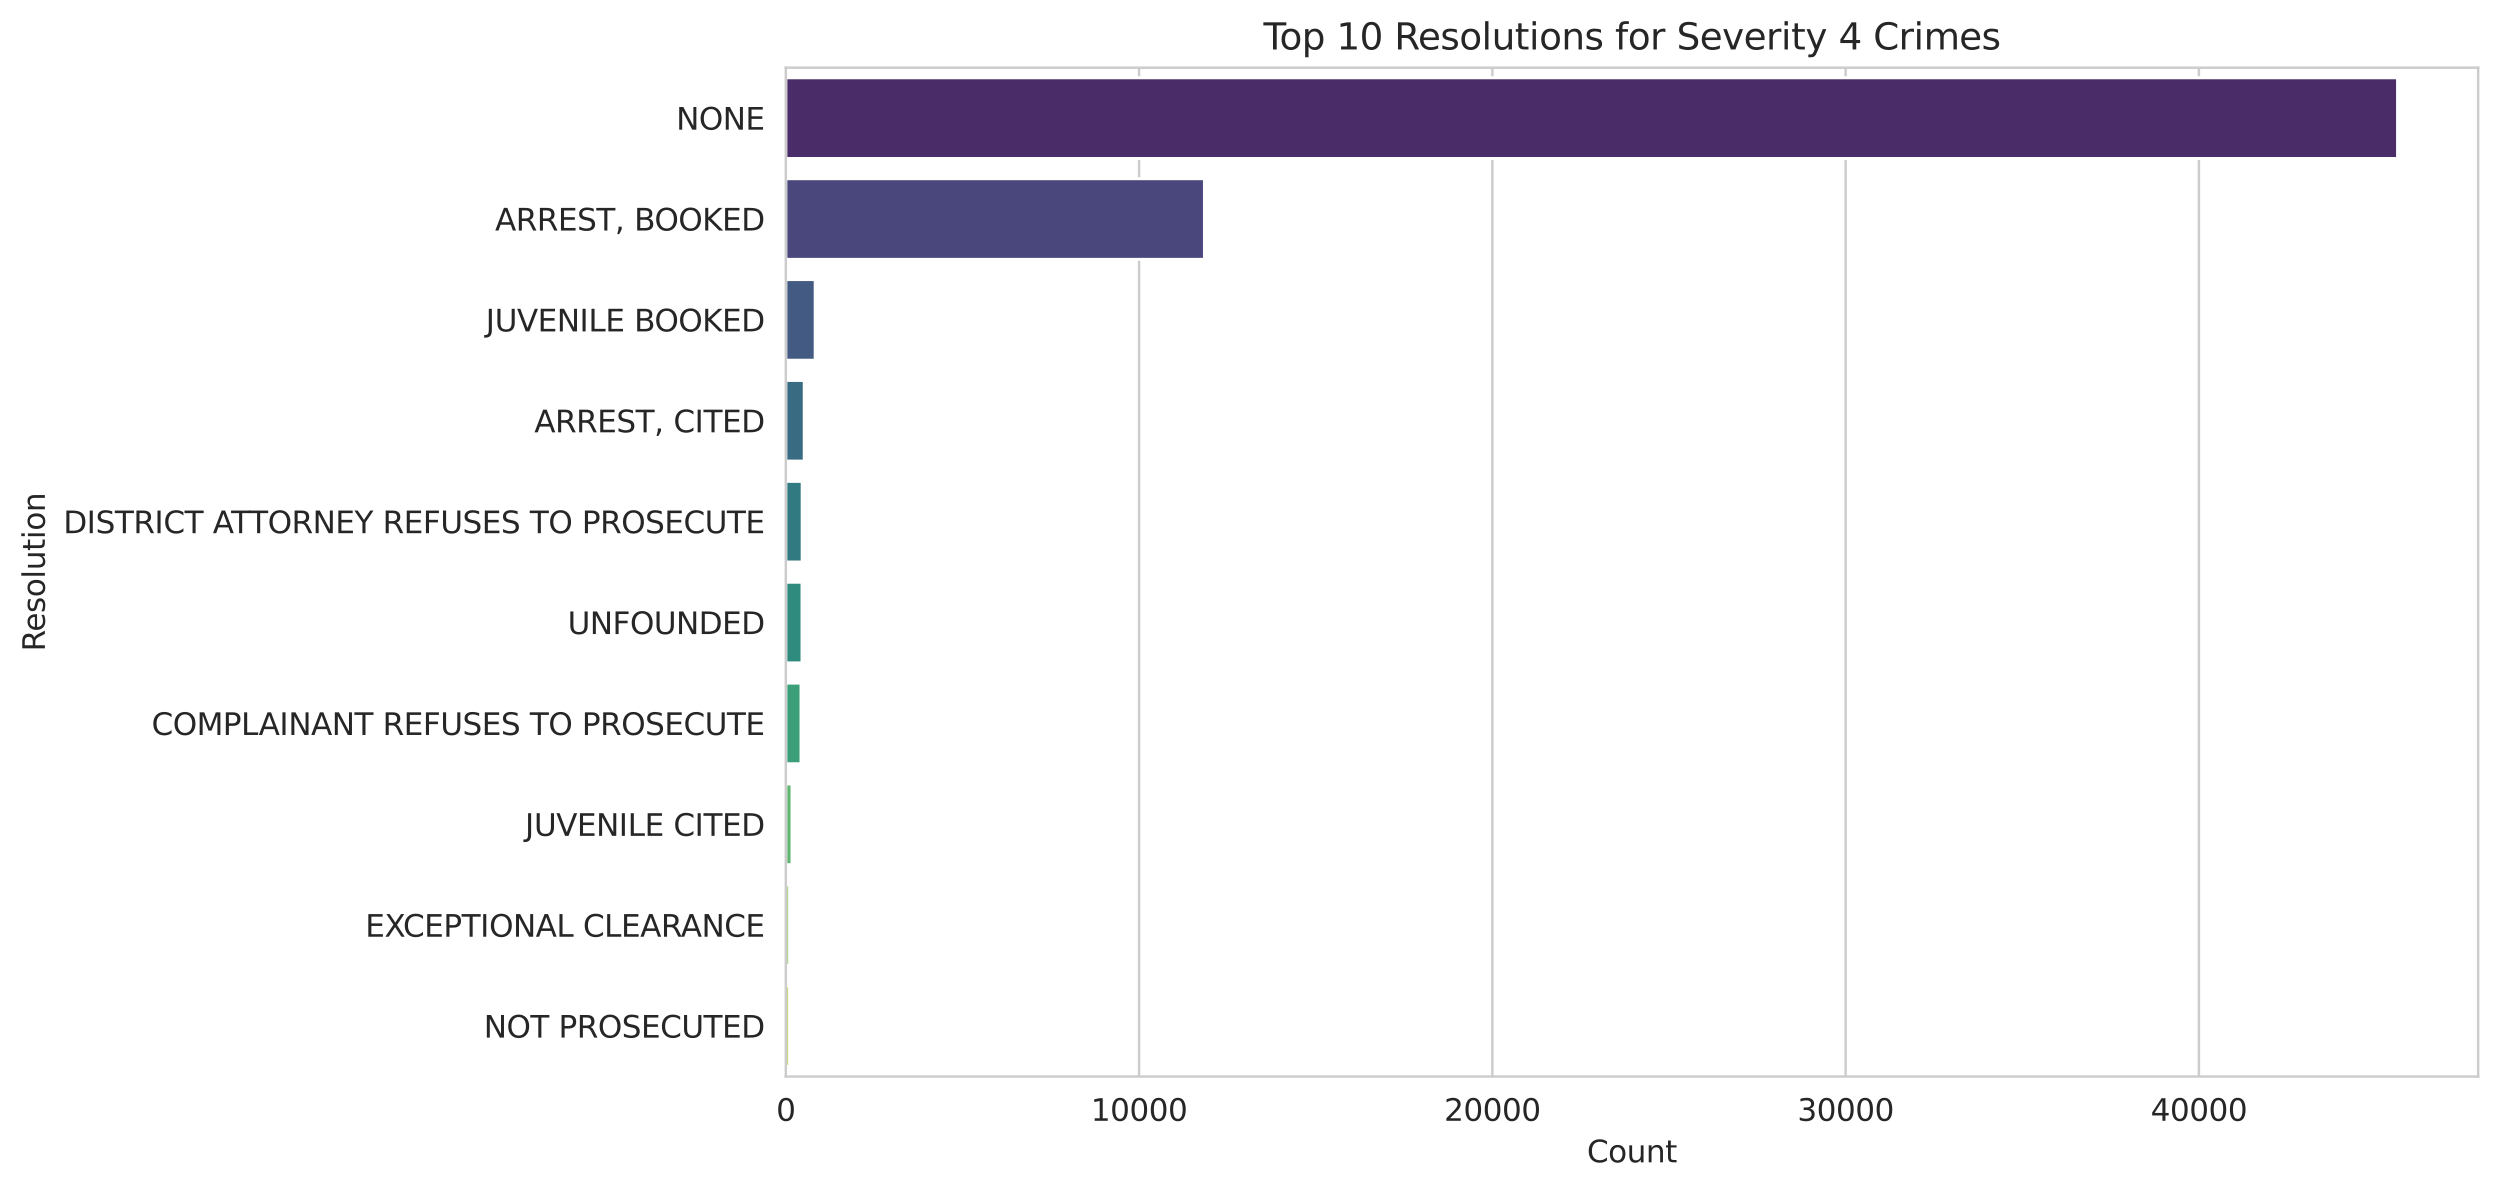 <?xml version="1.0" encoding="utf-8" standalone="no"?>
<!DOCTYPE svg PUBLIC "-//W3C//DTD SVG 1.1//EN"
  "http://www.w3.org/Graphics/SVG/1.1/DTD/svg11.dtd">
<svg xmlns:xlink="http://www.w3.org/1999/xlink" width="824.298pt" height="392.514pt" viewBox="0 0 824.298 392.514" xmlns="http://www.w3.org/2000/svg" version="1.1">
 <defs>
  <style type="text/css">*{stroke-linejoin: round; stroke-linecap: butt}</style>
 </defs>
 <g id="figure_1">
  <g id="patch_1">
   <path d="M 0 392.514 
L 824.298 392.514 
L 824.298 0 
L 0 0 
z
" style="fill: #ffffff"/>
  </g>
  <g id="axes_1">
   <g id="patch_2">
    <path d="M 259.098 354.958 
L 817.098 354.958 
L 817.098 22.318 
L 259.098 22.318 
z
" style="fill: #ffffff"/>
   </g>
   <g id="matplotlib.axis_1">
    <g id="xtick_1">
     <g id="line2d_1">
      <path d="M 259.098 354.958 
L 259.098 22.318 
" clip-path="url(#pcc2aab0ac3)" style="fill: none; stroke: #cccccc; stroke-width: 0.8; stroke-linecap: round"/>
     </g>
     <g id="text_1">
      <!-- 0 -->
      <g style="fill: #262626" transform="translate(255.917 369.557) scale(0.1 -0.1)">
       <defs>
        <path id="DejaVuSans-30" d="M 2034 4250 
Q 1547 4250 1301 3770 
Q 1056 3291 1056 2328 
Q 1056 1369 1301 889 
Q 1547 409 2034 409 
Q 2525 409 2770 889 
Q 3016 1369 3016 2328 
Q 3016 3291 2770 3770 
Q 2525 4250 2034 4250 
z
M 2034 4750 
Q 2819 4750 3233 4129 
Q 3647 3509 3647 2328 
Q 3647 1150 3233 529 
Q 2819 -91 2034 -91 
Q 1250 -91 836 529 
Q 422 1150 422 2328 
Q 422 3509 836 4129 
Q 1250 4750 2034 4750 
z
" transform="scale(0.016)"/>
       </defs>
       <use xlink:href="#DejaVuSans-30"/>
      </g>
     </g>
    </g>
    <g id="xtick_2">
     <g id="line2d_2">
      <path d="M 375.578 354.958 
L 375.578 22.318 
" clip-path="url(#pcc2aab0ac3)" style="fill: none; stroke: #cccccc; stroke-width: 0.8; stroke-linecap: round"/>
     </g>
     <g id="text_2">
      <!-- 10000 -->
      <g style="fill: #262626" transform="translate(359.672 369.557) scale(0.1 -0.1)">
       <defs>
        <path id="DejaVuSans-31" d="M 794 531 
L 1825 531 
L 1825 4091 
L 703 3866 
L 703 4441 
L 1819 4666 
L 2450 4666 
L 2450 531 
L 3481 531 
L 3481 0 
L 794 0 
L 794 531 
z
" transform="scale(0.016)"/>
       </defs>
       <use xlink:href="#DejaVuSans-31"/>
       <use xlink:href="#DejaVuSans-30" transform="translate(63.623 0)"/>
       <use xlink:href="#DejaVuSans-30" transform="translate(127.246 0)"/>
       <use xlink:href="#DejaVuSans-30" transform="translate(190.869 0)"/>
       <use xlink:href="#DejaVuSans-30" transform="translate(254.492 0)"/>
      </g>
     </g>
    </g>
    <g id="xtick_3">
     <g id="line2d_3">
      <path d="M 492.059 354.958 
L 492.059 22.318 
" clip-path="url(#pcc2aab0ac3)" style="fill: none; stroke: #cccccc; stroke-width: 0.8; stroke-linecap: round"/>
     </g>
     <g id="text_3">
      <!-- 20000 -->
      <g style="fill: #262626" transform="translate(476.152 369.557) scale(0.1 -0.1)">
       <defs>
        <path id="DejaVuSans-32" d="M 1228 531 
L 3431 531 
L 3431 0 
L 469 0 
L 469 531 
Q 828 903 1448 1529 
Q 2069 2156 2228 2338 
Q 2531 2678 2651 2914 
Q 2772 3150 2772 3378 
Q 2772 3750 2511 3984 
Q 2250 4219 1831 4219 
Q 1534 4219 1204 4116 
Q 875 4013 500 3803 
L 500 4441 
Q 881 4594 1212 4672 
Q 1544 4750 1819 4750 
Q 2544 4750 2975 4387 
Q 3406 4025 3406 3419 
Q 3406 3131 3298 2873 
Q 3191 2616 2906 2266 
Q 2828 2175 2409 1742 
Q 1991 1309 1228 531 
z
" transform="scale(0.016)"/>
       </defs>
       <use xlink:href="#DejaVuSans-32"/>
       <use xlink:href="#DejaVuSans-30" transform="translate(63.623 0)"/>
       <use xlink:href="#DejaVuSans-30" transform="translate(127.246 0)"/>
       <use xlink:href="#DejaVuSans-30" transform="translate(190.869 0)"/>
       <use xlink:href="#DejaVuSans-30" transform="translate(254.492 0)"/>
      </g>
     </g>
    </g>
    <g id="xtick_4">
     <g id="line2d_4">
      <path d="M 608.539 354.958 
L 608.539 22.318 
" clip-path="url(#pcc2aab0ac3)" style="fill: none; stroke: #cccccc; stroke-width: 0.8; stroke-linecap: round"/>
     </g>
     <g id="text_4">
      <!-- 30000 -->
      <g style="fill: #262626" transform="translate(592.632 369.557) scale(0.1 -0.1)">
       <defs>
        <path id="DejaVuSans-33" d="M 2597 2516 
Q 3050 2419 3304 2112 
Q 3559 1806 3559 1356 
Q 3559 666 3084 287 
Q 2609 -91 1734 -91 
Q 1441 -91 1130 -33 
Q 819 25 488 141 
L 488 750 
Q 750 597 1062 519 
Q 1375 441 1716 441 
Q 2309 441 2620 675 
Q 2931 909 2931 1356 
Q 2931 1769 2642 2001 
Q 2353 2234 1838 2234 
L 1294 2234 
L 1294 2753 
L 1863 2753 
Q 2328 2753 2575 2939 
Q 2822 3125 2822 3475 
Q 2822 3834 2567 4026 
Q 2313 4219 1838 4219 
Q 1578 4219 1281 4162 
Q 984 4106 628 3988 
L 628 4550 
Q 988 4650 1302 4700 
Q 1616 4750 1894 4750 
Q 2613 4750 3031 4423 
Q 3450 4097 3450 3541 
Q 3450 3153 3228 2886 
Q 3006 2619 2597 2516 
z
" transform="scale(0.016)"/>
       </defs>
       <use xlink:href="#DejaVuSans-33"/>
       <use xlink:href="#DejaVuSans-30" transform="translate(63.623 0)"/>
       <use xlink:href="#DejaVuSans-30" transform="translate(127.246 0)"/>
       <use xlink:href="#DejaVuSans-30" transform="translate(190.869 0)"/>
       <use xlink:href="#DejaVuSans-30" transform="translate(254.492 0)"/>
      </g>
     </g>
    </g>
    <g id="xtick_5">
     <g id="line2d_5">
      <path d="M 725.019 354.958 
L 725.019 22.318 
" clip-path="url(#pcc2aab0ac3)" style="fill: none; stroke: #cccccc; stroke-width: 0.8; stroke-linecap: round"/>
     </g>
     <g id="text_5">
      <!-- 40000 -->
      <g style="fill: #262626" transform="translate(709.112 369.557) scale(0.1 -0.1)">
       <defs>
        <path id="DejaVuSans-34" d="M 2419 4116 
L 825 1625 
L 2419 1625 
L 2419 4116 
z
M 2253 4666 
L 3047 4666 
L 3047 1625 
L 3713 1625 
L 3713 1100 
L 3047 1100 
L 3047 0 
L 2419 0 
L 2419 1100 
L 313 1100 
L 313 1709 
L 2253 4666 
z
" transform="scale(0.016)"/>
       </defs>
       <use xlink:href="#DejaVuSans-34"/>
       <use xlink:href="#DejaVuSans-30" transform="translate(63.623 0)"/>
       <use xlink:href="#DejaVuSans-30" transform="translate(127.246 0)"/>
       <use xlink:href="#DejaVuSans-30" transform="translate(190.869 0)"/>
       <use xlink:href="#DejaVuSans-30" transform="translate(254.492 0)"/>
      </g>
     </g>
    </g>
    <g id="text_6">
     <!-- Count -->
     <g style="fill: #262626" transform="translate(523.25 383.235) scale(0.1 -0.1)">
      <defs>
       <path id="DejaVuSans-43" d="M 4122 4306 
L 4122 3641 
Q 3803 3938 3442 4084 
Q 3081 4231 2675 4231 
Q 1875 4231 1450 3742 
Q 1025 3253 1025 2328 
Q 1025 1406 1450 917 
Q 1875 428 2675 428 
Q 3081 428 3442 575 
Q 3803 722 4122 1019 
L 4122 359 
Q 3791 134 3420 21 
Q 3050 -91 2638 -91 
Q 1578 -91 968 557 
Q 359 1206 359 2328 
Q 359 3453 968 4101 
Q 1578 4750 2638 4750 
Q 3056 4750 3426 4639 
Q 3797 4528 4122 4306 
z
" transform="scale(0.016)"/>
       <path id="DejaVuSans-6f" d="M 1959 3097 
Q 1497 3097 1228 2736 
Q 959 2375 959 1747 
Q 959 1119 1226 758 
Q 1494 397 1959 397 
Q 2419 397 2687 759 
Q 2956 1122 2956 1747 
Q 2956 2369 2687 2733 
Q 2419 3097 1959 3097 
z
M 1959 3584 
Q 2709 3584 3137 3096 
Q 3566 2609 3566 1747 
Q 3566 888 3137 398 
Q 2709 -91 1959 -91 
Q 1206 -91 779 398 
Q 353 888 353 1747 
Q 353 2609 779 3096 
Q 1206 3584 1959 3584 
z
" transform="scale(0.016)"/>
       <path id="DejaVuSans-75" d="M 544 1381 
L 544 3500 
L 1119 3500 
L 1119 1403 
Q 1119 906 1312 657 
Q 1506 409 1894 409 
Q 2359 409 2629 706 
Q 2900 1003 2900 1516 
L 2900 3500 
L 3475 3500 
L 3475 0 
L 2900 0 
L 2900 538 
Q 2691 219 2414 64 
Q 2138 -91 1772 -91 
Q 1169 -91 856 284 
Q 544 659 544 1381 
z
M 1991 3584 
L 1991 3584 
z
" transform="scale(0.016)"/>
       <path id="DejaVuSans-6e" d="M 3513 2113 
L 3513 0 
L 2938 0 
L 2938 2094 
Q 2938 2591 2744 2837 
Q 2550 3084 2163 3084 
Q 1697 3084 1428 2787 
Q 1159 2491 1159 1978 
L 1159 0 
L 581 0 
L 581 3500 
L 1159 3500 
L 1159 2956 
Q 1366 3272 1645 3428 
Q 1925 3584 2291 3584 
Q 2894 3584 3203 3211 
Q 3513 2838 3513 2113 
z
" transform="scale(0.016)"/>
       <path id="DejaVuSans-74" d="M 1172 4494 
L 1172 3500 
L 2356 3500 
L 2356 3053 
L 1172 3053 
L 1172 1153 
Q 1172 725 1289 603 
Q 1406 481 1766 481 
L 2356 481 
L 2356 0 
L 1766 0 
Q 1100 0 847 248 
Q 594 497 594 1153 
L 594 3053 
L 172 3053 
L 172 3500 
L 594 3500 
L 594 4494 
L 1172 4494 
z
" transform="scale(0.016)"/>
      </defs>
      <use xlink:href="#DejaVuSans-43"/>
      <use xlink:href="#DejaVuSans-6f" transform="translate(69.824 0)"/>
      <use xlink:href="#DejaVuSans-75" transform="translate(131.006 0)"/>
      <use xlink:href="#DejaVuSans-6e" transform="translate(194.385 0)"/>
      <use xlink:href="#DejaVuSans-74" transform="translate(257.764 0)"/>
     </g>
    </g>
   </g>
   <g id="matplotlib.axis_2">
    <g id="ytick_1">
     <g id="text_7">
      <!-- NONE -->
      <g style="fill: #262626" transform="translate(222.945 42.749) scale(0.1 -0.1)">
       <defs>
        <path id="DejaVuSans-4e" d="M 628 4666 
L 1478 4666 
L 3547 763 
L 3547 4666 
L 4159 4666 
L 4159 0 
L 3309 0 
L 1241 3903 
L 1241 0 
L 628 0 
L 628 4666 
z
" transform="scale(0.016)"/>
        <path id="DejaVuSans-4f" d="M 2522 4238 
Q 1834 4238 1429 3725 
Q 1025 3213 1025 2328 
Q 1025 1447 1429 934 
Q 1834 422 2522 422 
Q 3209 422 3611 934 
Q 4013 1447 4013 2328 
Q 4013 3213 3611 3725 
Q 3209 4238 2522 4238 
z
M 2522 4750 
Q 3503 4750 4090 4092 
Q 4678 3434 4678 2328 
Q 4678 1225 4090 567 
Q 3503 -91 2522 -91 
Q 1538 -91 948 565 
Q 359 1222 359 2328 
Q 359 3434 948 4092 
Q 1538 4750 2522 4750 
z
" transform="scale(0.016)"/>
        <path id="DejaVuSans-45" d="M 628 4666 
L 3578 4666 
L 3578 4134 
L 1259 4134 
L 1259 2753 
L 3481 2753 
L 3481 2222 
L 1259 2222 
L 1259 531 
L 3634 531 
L 3634 0 
L 628 0 
L 628 4666 
z
" transform="scale(0.016)"/>
       </defs>
       <use xlink:href="#DejaVuSans-4e"/>
       <use xlink:href="#DejaVuSans-4f" transform="translate(74.805 0)"/>
       <use xlink:href="#DejaVuSans-4e" transform="translate(153.516 0)"/>
       <use xlink:href="#DejaVuSans-45" transform="translate(228.32 0)"/>
      </g>
     </g>
    </g>
    <g id="ytick_2">
     <g id="text_8">
      <!-- ARREST, BOOKED -->
      <g style="fill: #262626" transform="translate(163.223 76.013) scale(0.1 -0.1)">
       <defs>
        <path id="DejaVuSans-41" d="M 2188 4044 
L 1331 1722 
L 3047 1722 
L 2188 4044 
z
M 1831 4666 
L 2547 4666 
L 4325 0 
L 3669 0 
L 3244 1197 
L 1141 1197 
L 716 0 
L 50 0 
L 1831 4666 
z
" transform="scale(0.016)"/>
        <path id="DejaVuSans-52" d="M 2841 2188 
Q 3044 2119 3236 1894 
Q 3428 1669 3622 1275 
L 4263 0 
L 3584 0 
L 2988 1197 
Q 2756 1666 2539 1819 
Q 2322 1972 1947 1972 
L 1259 1972 
L 1259 0 
L 628 0 
L 628 4666 
L 2053 4666 
Q 2853 4666 3247 4331 
Q 3641 3997 3641 3322 
Q 3641 2881 3436 2590 
Q 3231 2300 2841 2188 
z
M 1259 4147 
L 1259 2491 
L 2053 2491 
Q 2509 2491 2742 2702 
Q 2975 2913 2975 3322 
Q 2975 3731 2742 3939 
Q 2509 4147 2053 4147 
L 1259 4147 
z
" transform="scale(0.016)"/>
        <path id="DejaVuSans-53" d="M 3425 4513 
L 3425 3897 
Q 3066 4069 2747 4153 
Q 2428 4238 2131 4238 
Q 1616 4238 1336 4038 
Q 1056 3838 1056 3469 
Q 1056 3159 1242 3001 
Q 1428 2844 1947 2747 
L 2328 2669 
Q 3034 2534 3370 2195 
Q 3706 1856 3706 1288 
Q 3706 609 3251 259 
Q 2797 -91 1919 -91 
Q 1588 -91 1214 -16 
Q 841 59 441 206 
L 441 856 
Q 825 641 1194 531 
Q 1563 422 1919 422 
Q 2459 422 2753 634 
Q 3047 847 3047 1241 
Q 3047 1584 2836 1778 
Q 2625 1972 2144 2069 
L 1759 2144 
Q 1053 2284 737 2584 
Q 422 2884 422 3419 
Q 422 4038 858 4394 
Q 1294 4750 2059 4750 
Q 2388 4750 2728 4690 
Q 3069 4631 3425 4513 
z
" transform="scale(0.016)"/>
        <path id="DejaVuSans-54" d="M -19 4666 
L 3928 4666 
L 3928 4134 
L 2272 4134 
L 2272 0 
L 1638 0 
L 1638 4134 
L -19 4134 
L -19 4666 
z
" transform="scale(0.016)"/>
        <path id="DejaVuSans-2c" d="M 750 794 
L 1409 794 
L 1409 256 
L 897 -744 
L 494 -744 
L 750 256 
L 750 794 
z
" transform="scale(0.016)"/>
        <path id="DejaVuSans-20" transform="scale(0.016)"/>
        <path id="DejaVuSans-42" d="M 1259 2228 
L 1259 519 
L 2272 519 
Q 2781 519 3026 730 
Q 3272 941 3272 1375 
Q 3272 1813 3026 2020 
Q 2781 2228 2272 2228 
L 1259 2228 
z
M 1259 4147 
L 1259 2741 
L 2194 2741 
Q 2656 2741 2882 2914 
Q 3109 3088 3109 3444 
Q 3109 3797 2882 3972 
Q 2656 4147 2194 4147 
L 1259 4147 
z
M 628 4666 
L 2241 4666 
Q 2963 4666 3353 4366 
Q 3744 4066 3744 3513 
Q 3744 3084 3544 2831 
Q 3344 2578 2956 2516 
Q 3422 2416 3680 2098 
Q 3938 1781 3938 1306 
Q 3938 681 3513 340 
Q 3088 0 2303 0 
L 628 0 
L 628 4666 
z
" transform="scale(0.016)"/>
        <path id="DejaVuSans-4b" d="M 628 4666 
L 1259 4666 
L 1259 2694 
L 3353 4666 
L 4166 4666 
L 1850 2491 
L 4331 0 
L 3500 0 
L 1259 2247 
L 1259 0 
L 628 0 
L 628 4666 
z
" transform="scale(0.016)"/>
        <path id="DejaVuSans-44" d="M 1259 4147 
L 1259 519 
L 2022 519 
Q 2988 519 3436 956 
Q 3884 1394 3884 2338 
Q 3884 3275 3436 3711 
Q 2988 4147 2022 4147 
L 1259 4147 
z
M 628 4666 
L 1925 4666 
Q 3281 4666 3915 4102 
Q 4550 3538 4550 2338 
Q 4550 1131 3912 565 
Q 3275 0 1925 0 
L 628 0 
L 628 4666 
z
" transform="scale(0.016)"/>
       </defs>
       <use xlink:href="#DejaVuSans-41"/>
       <use xlink:href="#DejaVuSans-52" transform="translate(68.408 0)"/>
       <use xlink:href="#DejaVuSans-52" transform="translate(137.891 0)"/>
       <use xlink:href="#DejaVuSans-45" transform="translate(207.373 0)"/>
       <use xlink:href="#DejaVuSans-53" transform="translate(270.557 0)"/>
       <use xlink:href="#DejaVuSans-54" transform="translate(334.033 0)"/>
       <use xlink:href="#DejaVuSans-2c" transform="translate(395.117 0)"/>
       <use xlink:href="#DejaVuSans-20" transform="translate(426.904 0)"/>
       <use xlink:href="#DejaVuSans-42" transform="translate(458.691 0)"/>
       <use xlink:href="#DejaVuSans-4f" transform="translate(525.545 0)"/>
       <use xlink:href="#DejaVuSans-4f" transform="translate(604.256 0)"/>
       <use xlink:href="#DejaVuSans-4b" transform="translate(682.967 0)"/>
       <use xlink:href="#DejaVuSans-45" transform="translate(748.543 0)"/>
       <use xlink:href="#DejaVuSans-44" transform="translate(811.727 0)"/>
      </g>
     </g>
    </g>
    <g id="ytick_3">
     <g id="text_9">
      <!-- JUVENILE BOOKED -->
      <g style="fill: #262626" transform="translate(160.164 109.277) scale(0.1 -0.1)">
       <defs>
        <path id="DejaVuSans-4a" d="M 628 4666 
L 1259 4666 
L 1259 325 
Q 1259 -519 939 -900 
Q 619 -1281 -91 -1281 
L -331 -1281 
L -331 -750 
L -134 -750 
Q 284 -750 456 -515 
Q 628 -281 628 325 
L 628 4666 
z
" transform="scale(0.016)"/>
        <path id="DejaVuSans-55" d="M 556 4666 
L 1191 4666 
L 1191 1831 
Q 1191 1081 1462 751 
Q 1734 422 2344 422 
Q 2950 422 3222 751 
Q 3494 1081 3494 1831 
L 3494 4666 
L 4128 4666 
L 4128 1753 
Q 4128 841 3676 375 
Q 3225 -91 2344 -91 
Q 1459 -91 1007 375 
Q 556 841 556 1753 
L 556 4666 
z
" transform="scale(0.016)"/>
        <path id="DejaVuSans-56" d="M 1831 0 
L 50 4666 
L 709 4666 
L 2188 738 
L 3669 4666 
L 4325 4666 
L 2547 0 
L 1831 0 
z
" transform="scale(0.016)"/>
        <path id="DejaVuSans-49" d="M 628 4666 
L 1259 4666 
L 1259 0 
L 628 0 
L 628 4666 
z
" transform="scale(0.016)"/>
        <path id="DejaVuSans-4c" d="M 628 4666 
L 1259 4666 
L 1259 531 
L 3531 531 
L 3531 0 
L 628 0 
L 628 4666 
z
" transform="scale(0.016)"/>
       </defs>
       <use xlink:href="#DejaVuSans-4a"/>
       <use xlink:href="#DejaVuSans-55" transform="translate(29.492 0)"/>
       <use xlink:href="#DejaVuSans-56" transform="translate(102.686 0)"/>
       <use xlink:href="#DejaVuSans-45" transform="translate(171.094 0)"/>
       <use xlink:href="#DejaVuSans-4e" transform="translate(234.277 0)"/>
       <use xlink:href="#DejaVuSans-49" transform="translate(309.082 0)"/>
       <use xlink:href="#DejaVuSans-4c" transform="translate(338.574 0)"/>
       <use xlink:href="#DejaVuSans-45" transform="translate(394.287 0)"/>
       <use xlink:href="#DejaVuSans-20" transform="translate(457.471 0)"/>
       <use xlink:href="#DejaVuSans-42" transform="translate(489.258 0)"/>
       <use xlink:href="#DejaVuSans-4f" transform="translate(556.111 0)"/>
       <use xlink:href="#DejaVuSans-4f" transform="translate(634.822 0)"/>
       <use xlink:href="#DejaVuSans-4b" transform="translate(713.533 0)"/>
       <use xlink:href="#DejaVuSans-45" transform="translate(779.109 0)"/>
       <use xlink:href="#DejaVuSans-44" transform="translate(842.293 0)"/>
      </g>
     </g>
    </g>
    <g id="ytick_4">
     <g id="text_10">
      <!-- ARREST, CITED -->
      <g style="fill: #262626" transform="translate(176.17 142.541) scale(0.1 -0.1)">
       <use xlink:href="#DejaVuSans-41"/>
       <use xlink:href="#DejaVuSans-52" transform="translate(68.408 0)"/>
       <use xlink:href="#DejaVuSans-52" transform="translate(137.891 0)"/>
       <use xlink:href="#DejaVuSans-45" transform="translate(207.373 0)"/>
       <use xlink:href="#DejaVuSans-53" transform="translate(270.557 0)"/>
       <use xlink:href="#DejaVuSans-54" transform="translate(334.033 0)"/>
       <use xlink:href="#DejaVuSans-2c" transform="translate(395.117 0)"/>
       <use xlink:href="#DejaVuSans-20" transform="translate(426.904 0)"/>
       <use xlink:href="#DejaVuSans-43" transform="translate(458.691 0)"/>
       <use xlink:href="#DejaVuSans-49" transform="translate(528.516 0)"/>
       <use xlink:href="#DejaVuSans-54" transform="translate(558.008 0)"/>
       <use xlink:href="#DejaVuSans-45" transform="translate(619.092 0)"/>
       <use xlink:href="#DejaVuSans-44" transform="translate(682.275 0)"/>
      </g>
     </g>
    </g>
    <g id="ytick_5">
     <g id="text_11">
      <!-- DISTRICT ATTORNEY REFUSES TO PROSECUTE -->
      <g style="fill: #262626" transform="translate(20.878 175.805) scale(0.1 -0.1)">
       <defs>
        <path id="DejaVuSans-59" d="M -13 4666 
L 666 4666 
L 1959 2747 
L 3244 4666 
L 3922 4666 
L 2272 2222 
L 2272 0 
L 1638 0 
L 1638 2222 
L -13 4666 
z
" transform="scale(0.016)"/>
        <path id="DejaVuSans-46" d="M 628 4666 
L 3309 4666 
L 3309 4134 
L 1259 4134 
L 1259 2759 
L 3109 2759 
L 3109 2228 
L 1259 2228 
L 1259 0 
L 628 0 
L 628 4666 
z
" transform="scale(0.016)"/>
        <path id="DejaVuSans-50" d="M 1259 4147 
L 1259 2394 
L 2053 2394 
Q 2494 2394 2734 2622 
Q 2975 2850 2975 3272 
Q 2975 3691 2734 3919 
Q 2494 4147 2053 4147 
L 1259 4147 
z
M 628 4666 
L 2053 4666 
Q 2838 4666 3239 4311 
Q 3641 3956 3641 3272 
Q 3641 2581 3239 2228 
Q 2838 1875 2053 1875 
L 1259 1875 
L 1259 0 
L 628 0 
L 628 4666 
z
" transform="scale(0.016)"/>
       </defs>
       <use xlink:href="#DejaVuSans-44"/>
       <use xlink:href="#DejaVuSans-49" transform="translate(77.002 0)"/>
       <use xlink:href="#DejaVuSans-53" transform="translate(106.494 0)"/>
       <use xlink:href="#DejaVuSans-54" transform="translate(169.971 0)"/>
       <use xlink:href="#DejaVuSans-52" transform="translate(231.055 0)"/>
       <use xlink:href="#DejaVuSans-49" transform="translate(300.537 0)"/>
       <use xlink:href="#DejaVuSans-43" transform="translate(330.029 0)"/>
       <use xlink:href="#DejaVuSans-54" transform="translate(399.854 0)"/>
       <use xlink:href="#DejaVuSans-20" transform="translate(460.938 0)"/>
       <use xlink:href="#DejaVuSans-41" transform="translate(492.725 0)"/>
       <use xlink:href="#DejaVuSans-54" transform="translate(553.383 0)"/>
       <use xlink:href="#DejaVuSans-54" transform="translate(612.717 0)"/>
       <use xlink:href="#DejaVuSans-4f" transform="translate(673.801 0)"/>
       <use xlink:href="#DejaVuSans-52" transform="translate(752.512 0)"/>
       <use xlink:href="#DejaVuSans-4e" transform="translate(821.994 0)"/>
       <use xlink:href="#DejaVuSans-45" transform="translate(896.799 0)"/>
       <use xlink:href="#DejaVuSans-59" transform="translate(959.982 0)"/>
       <use xlink:href="#DejaVuSans-20" transform="translate(1021.066 0)"/>
       <use xlink:href="#DejaVuSans-52" transform="translate(1052.854 0)"/>
       <use xlink:href="#DejaVuSans-45" transform="translate(1122.336 0)"/>
       <use xlink:href="#DejaVuSans-46" transform="translate(1185.52 0)"/>
       <use xlink:href="#DejaVuSans-55" transform="translate(1243.039 0)"/>
       <use xlink:href="#DejaVuSans-53" transform="translate(1316.232 0)"/>
       <use xlink:href="#DejaVuSans-45" transform="translate(1379.709 0)"/>
       <use xlink:href="#DejaVuSans-53" transform="translate(1442.893 0)"/>
       <use xlink:href="#DejaVuSans-20" transform="translate(1506.369 0)"/>
       <use xlink:href="#DejaVuSans-54" transform="translate(1538.156 0)"/>
       <use xlink:href="#DejaVuSans-4f" transform="translate(1599.24 0)"/>
       <use xlink:href="#DejaVuSans-20" transform="translate(1677.951 0)"/>
       <use xlink:href="#DejaVuSans-50" transform="translate(1709.738 0)"/>
       <use xlink:href="#DejaVuSans-52" transform="translate(1770.041 0)"/>
       <use xlink:href="#DejaVuSans-4f" transform="translate(1839.523 0)"/>
       <use xlink:href="#DejaVuSans-53" transform="translate(1918.234 0)"/>
       <use xlink:href="#DejaVuSans-45" transform="translate(1981.711 0)"/>
       <use xlink:href="#DejaVuSans-43" transform="translate(2044.895 0)"/>
       <use xlink:href="#DejaVuSans-55" transform="translate(2114.719 0)"/>
       <use xlink:href="#DejaVuSans-54" transform="translate(2187.912 0)"/>
       <use xlink:href="#DejaVuSans-45" transform="translate(2248.996 0)"/>
      </g>
     </g>
    </g>
    <g id="ytick_6">
     <g id="text_12">
      <!-- UNFOUNDED -->
      <g style="fill: #262626" transform="translate(187.156 209.069) scale(0.1 -0.1)">
       <use xlink:href="#DejaVuSans-55"/>
       <use xlink:href="#DejaVuSans-4e" transform="translate(73.193 0)"/>
       <use xlink:href="#DejaVuSans-46" transform="translate(147.998 0)"/>
       <use xlink:href="#DejaVuSans-4f" transform="translate(205.518 0)"/>
       <use xlink:href="#DejaVuSans-55" transform="translate(284.229 0)"/>
       <use xlink:href="#DejaVuSans-4e" transform="translate(357.422 0)"/>
       <use xlink:href="#DejaVuSans-44" transform="translate(432.227 0)"/>
       <use xlink:href="#DejaVuSans-45" transform="translate(509.229 0)"/>
       <use xlink:href="#DejaVuSans-44" transform="translate(572.412 0)"/>
      </g>
     </g>
    </g>
    <g id="ytick_7">
     <g id="text_13">
      <!-- COMPLAINANT REFUSES TO PROSECUTE -->
      <g style="fill: #262626" transform="translate(49.975 242.333) scale(0.1 -0.1)">
       <defs>
        <path id="DejaVuSans-4d" d="M 628 4666 
L 1569 4666 
L 2759 1491 
L 3956 4666 
L 4897 4666 
L 4897 0 
L 4281 0 
L 4281 4097 
L 3078 897 
L 2444 897 
L 1241 4097 
L 1241 0 
L 628 0 
L 628 4666 
z
" transform="scale(0.016)"/>
       </defs>
       <use xlink:href="#DejaVuSans-43"/>
       <use xlink:href="#DejaVuSans-4f" transform="translate(69.824 0)"/>
       <use xlink:href="#DejaVuSans-4d" transform="translate(148.535 0)"/>
       <use xlink:href="#DejaVuSans-50" transform="translate(234.814 0)"/>
       <use xlink:href="#DejaVuSans-4c" transform="translate(295.117 0)"/>
       <use xlink:href="#DejaVuSans-41" transform="translate(353.08 0)"/>
       <use xlink:href="#DejaVuSans-49" transform="translate(421.488 0)"/>
       <use xlink:href="#DejaVuSans-4e" transform="translate(450.98 0)"/>
       <use xlink:href="#DejaVuSans-41" transform="translate(525.785 0)"/>
       <use xlink:href="#DejaVuSans-4e" transform="translate(594.193 0)"/>
       <use xlink:href="#DejaVuSans-54" transform="translate(668.998 0)"/>
       <use xlink:href="#DejaVuSans-20" transform="translate(730.082 0)"/>
       <use xlink:href="#DejaVuSans-52" transform="translate(761.869 0)"/>
       <use xlink:href="#DejaVuSans-45" transform="translate(831.352 0)"/>
       <use xlink:href="#DejaVuSans-46" transform="translate(894.535 0)"/>
       <use xlink:href="#DejaVuSans-55" transform="translate(952.055 0)"/>
       <use xlink:href="#DejaVuSans-53" transform="translate(1025.248 0)"/>
       <use xlink:href="#DejaVuSans-45" transform="translate(1088.725 0)"/>
       <use xlink:href="#DejaVuSans-53" transform="translate(1151.908 0)"/>
       <use xlink:href="#DejaVuSans-20" transform="translate(1215.385 0)"/>
       <use xlink:href="#DejaVuSans-54" transform="translate(1247.172 0)"/>
       <use xlink:href="#DejaVuSans-4f" transform="translate(1308.256 0)"/>
       <use xlink:href="#DejaVuSans-20" transform="translate(1386.967 0)"/>
       <use xlink:href="#DejaVuSans-50" transform="translate(1418.754 0)"/>
       <use xlink:href="#DejaVuSans-52" transform="translate(1479.057 0)"/>
       <use xlink:href="#DejaVuSans-4f" transform="translate(1548.539 0)"/>
       <use xlink:href="#DejaVuSans-53" transform="translate(1627.25 0)"/>
       <use xlink:href="#DejaVuSans-45" transform="translate(1690.727 0)"/>
       <use xlink:href="#DejaVuSans-43" transform="translate(1753.91 0)"/>
       <use xlink:href="#DejaVuSans-55" transform="translate(1823.734 0)"/>
       <use xlink:href="#DejaVuSans-54" transform="translate(1896.928 0)"/>
       <use xlink:href="#DejaVuSans-45" transform="translate(1958.012 0)"/>
      </g>
     </g>
    </g>
    <g id="ytick_8">
     <g id="text_14">
      <!-- JUVENILE CITED -->
      <g style="fill: #262626" transform="translate(173.111 275.597) scale(0.1 -0.1)">
       <use xlink:href="#DejaVuSans-4a"/>
       <use xlink:href="#DejaVuSans-55" transform="translate(29.492 0)"/>
       <use xlink:href="#DejaVuSans-56" transform="translate(102.686 0)"/>
       <use xlink:href="#DejaVuSans-45" transform="translate(171.094 0)"/>
       <use xlink:href="#DejaVuSans-4e" transform="translate(234.277 0)"/>
       <use xlink:href="#DejaVuSans-49" transform="translate(309.082 0)"/>
       <use xlink:href="#DejaVuSans-4c" transform="translate(338.574 0)"/>
       <use xlink:href="#DejaVuSans-45" transform="translate(394.287 0)"/>
       <use xlink:href="#DejaVuSans-20" transform="translate(457.471 0)"/>
       <use xlink:href="#DejaVuSans-43" transform="translate(489.258 0)"/>
       <use xlink:href="#DejaVuSans-49" transform="translate(559.082 0)"/>
       <use xlink:href="#DejaVuSans-54" transform="translate(588.574 0)"/>
       <use xlink:href="#DejaVuSans-45" transform="translate(649.658 0)"/>
       <use xlink:href="#DejaVuSans-44" transform="translate(712.842 0)"/>
      </g>
     </g>
    </g>
    <g id="ytick_9">
     <g id="text_15">
      <!-- EXCEPTIONAL CLEARANCE -->
      <g style="fill: #262626" transform="translate(120.436 308.861) scale(0.1 -0.1)">
       <defs>
        <path id="DejaVuSans-58" d="M 403 4666 
L 1081 4666 
L 2241 2931 
L 3406 4666 
L 4084 4666 
L 2584 2425 
L 4184 0 
L 3506 0 
L 2194 1984 
L 872 0 
L 191 0 
L 1856 2491 
L 403 4666 
z
" transform="scale(0.016)"/>
       </defs>
       <use xlink:href="#DejaVuSans-45"/>
       <use xlink:href="#DejaVuSans-58" transform="translate(63.184 0)"/>
       <use xlink:href="#DejaVuSans-43" transform="translate(124.439 0)"/>
       <use xlink:href="#DejaVuSans-45" transform="translate(194.264 0)"/>
       <use xlink:href="#DejaVuSans-50" transform="translate(257.447 0)"/>
       <use xlink:href="#DejaVuSans-54" transform="translate(317.75 0)"/>
       <use xlink:href="#DejaVuSans-49" transform="translate(378.834 0)"/>
       <use xlink:href="#DejaVuSans-4f" transform="translate(408.326 0)"/>
       <use xlink:href="#DejaVuSans-4e" transform="translate(487.037 0)"/>
       <use xlink:href="#DejaVuSans-41" transform="translate(561.842 0)"/>
       <use xlink:href="#DejaVuSans-4c" transform="translate(630.25 0)"/>
       <use xlink:href="#DejaVuSans-20" transform="translate(685.963 0)"/>
       <use xlink:href="#DejaVuSans-43" transform="translate(717.75 0)"/>
       <use xlink:href="#DejaVuSans-4c" transform="translate(787.574 0)"/>
       <use xlink:href="#DejaVuSans-45" transform="translate(843.287 0)"/>
       <use xlink:href="#DejaVuSans-41" transform="translate(906.471 0)"/>
       <use xlink:href="#DejaVuSans-52" transform="translate(974.879 0)"/>
       <use xlink:href="#DejaVuSans-41" transform="translate(1040.361 0)"/>
       <use xlink:href="#DejaVuSans-4e" transform="translate(1108.77 0)"/>
       <use xlink:href="#DejaVuSans-43" transform="translate(1183.574 0)"/>
       <use xlink:href="#DejaVuSans-45" transform="translate(1253.398 0)"/>
      </g>
     </g>
    </g>
    <g id="ytick_10">
     <g id="text_16">
      <!-- NOT PROSECUTED -->
      <g style="fill: #262626" transform="translate(159.514 342.125) scale(0.1 -0.1)">
       <use xlink:href="#DejaVuSans-4e"/>
       <use xlink:href="#DejaVuSans-4f" transform="translate(74.805 0)"/>
       <use xlink:href="#DejaVuSans-54" transform="translate(153.516 0)"/>
       <use xlink:href="#DejaVuSans-20" transform="translate(214.6 0)"/>
       <use xlink:href="#DejaVuSans-50" transform="translate(246.387 0)"/>
       <use xlink:href="#DejaVuSans-52" transform="translate(306.689 0)"/>
       <use xlink:href="#DejaVuSans-4f" transform="translate(376.172 0)"/>
       <use xlink:href="#DejaVuSans-53" transform="translate(454.883 0)"/>
       <use xlink:href="#DejaVuSans-45" transform="translate(518.359 0)"/>
       <use xlink:href="#DejaVuSans-43" transform="translate(581.543 0)"/>
       <use xlink:href="#DejaVuSans-55" transform="translate(651.367 0)"/>
       <use xlink:href="#DejaVuSans-54" transform="translate(724.561 0)"/>
       <use xlink:href="#DejaVuSans-45" transform="translate(785.645 0)"/>
       <use xlink:href="#DejaVuSans-44" transform="translate(848.828 0)"/>
      </g>
     </g>
    </g>
    <g id="text_17">
     <!-- Resolution -->
     <g style="fill: #262626" transform="translate(14.798 214.763) rotate(-90) scale(0.1 -0.1)">
      <defs>
       <path id="DejaVuSans-65" d="M 3597 1894 
L 3597 1613 
L 953 1613 
Q 991 1019 1311 708 
Q 1631 397 2203 397 
Q 2534 397 2845 478 
Q 3156 559 3463 722 
L 3463 178 
Q 3153 47 2828 -22 
Q 2503 -91 2169 -91 
Q 1331 -91 842 396 
Q 353 884 353 1716 
Q 353 2575 817 3079 
Q 1281 3584 2069 3584 
Q 2775 3584 3186 3129 
Q 3597 2675 3597 1894 
z
M 3022 2063 
Q 3016 2534 2758 2815 
Q 2500 3097 2075 3097 
Q 1594 3097 1305 2825 
Q 1016 2553 972 2059 
L 3022 2063 
z
" transform="scale(0.016)"/>
       <path id="DejaVuSans-73" d="M 2834 3397 
L 2834 2853 
Q 2591 2978 2328 3040 
Q 2066 3103 1784 3103 
Q 1356 3103 1142 2972 
Q 928 2841 928 2578 
Q 928 2378 1081 2264 
Q 1234 2150 1697 2047 
L 1894 2003 
Q 2506 1872 2764 1633 
Q 3022 1394 3022 966 
Q 3022 478 2636 193 
Q 2250 -91 1575 -91 
Q 1294 -91 989 -36 
Q 684 19 347 128 
L 347 722 
Q 666 556 975 473 
Q 1284 391 1588 391 
Q 1994 391 2212 530 
Q 2431 669 2431 922 
Q 2431 1156 2273 1281 
Q 2116 1406 1581 1522 
L 1381 1569 
Q 847 1681 609 1914 
Q 372 2147 372 2553 
Q 372 3047 722 3315 
Q 1072 3584 1716 3584 
Q 2034 3584 2315 3537 
Q 2597 3491 2834 3397 
z
" transform="scale(0.016)"/>
       <path id="DejaVuSans-6c" d="M 603 4863 
L 1178 4863 
L 1178 0 
L 603 0 
L 603 4863 
z
" transform="scale(0.016)"/>
       <path id="DejaVuSans-69" d="M 603 3500 
L 1178 3500 
L 1178 0 
L 603 0 
L 603 3500 
z
M 603 4863 
L 1178 4863 
L 1178 4134 
L 603 4134 
L 603 4863 
z
" transform="scale(0.016)"/>
      </defs>
      <use xlink:href="#DejaVuSans-52"/>
      <use xlink:href="#DejaVuSans-65" transform="translate(64.982 0)"/>
      <use xlink:href="#DejaVuSans-73" transform="translate(126.506 0)"/>
      <use xlink:href="#DejaVuSans-6f" transform="translate(178.605 0)"/>
      <use xlink:href="#DejaVuSans-6c" transform="translate(239.787 0)"/>
      <use xlink:href="#DejaVuSans-75" transform="translate(267.57 0)"/>
      <use xlink:href="#DejaVuSans-74" transform="translate(330.949 0)"/>
      <use xlink:href="#DejaVuSans-69" transform="translate(370.158 0)"/>
      <use xlink:href="#DejaVuSans-6f" transform="translate(397.941 0)"/>
      <use xlink:href="#DejaVuSans-6e" transform="translate(459.123 0)"/>
     </g>
    </g>
   </g>
   <g id="patch_3">
    <path d="M 259.098 25.645 
L 790.527 25.645 
L 790.527 52.256 
L 259.098 52.256 
z
" clip-path="url(#pcc2aab0ac3)" style="fill: #492c68; stroke: #ffffff; stroke-linejoin: miter"/>
   </g>
   <g id="patch_4">
    <path d="M 259.098 58.909 
L 397.139 58.909 
L 397.139 85.52 
L 259.098 85.52 
z
" clip-path="url(#pcc2aab0ac3)" style="fill: #4a477c; stroke: #ffffff; stroke-linejoin: miter"/>
   </g>
   <g id="patch_5">
    <path d="M 259.098 92.173 
L 268.79 92.173 
L 268.79 118.784 
L 259.098 118.784 
z
" clip-path="url(#pcc2aab0ac3)" style="fill: #435a82; stroke: #ffffff; stroke-linejoin: miter"/>
   </g>
   <g id="patch_6">
    <path d="M 259.098 125.437 
L 265.179 125.437 
L 265.179 152.048 
L 259.098 152.048 
z
" clip-path="url(#pcc2aab0ac3)" style="fill: #396b82; stroke: #ffffff; stroke-linejoin: miter"/>
   </g>
   <g id="patch_7">
    <path d="M 259.098 158.701 
L 264.503 158.701 
L 264.503 185.312 
L 259.098 185.312 
z
" clip-path="url(#pcc2aab0ac3)" style="fill: #327a81; stroke: #ffffff; stroke-linejoin: miter"/>
   </g>
   <g id="patch_8">
    <path d="M 259.098 191.965 
L 264.445 191.965 
L 264.445 218.576 
L 259.098 218.576 
z
" clip-path="url(#pcc2aab0ac3)" style="fill: #2e8b7e; stroke: #ffffff; stroke-linejoin: miter"/>
   </g>
   <g id="patch_9">
    <path d="M 259.098 225.229 
L 264.119 225.229 
L 264.119 251.84 
L 259.098 251.84 
z
" clip-path="url(#pcc2aab0ac3)" style="fill: #3b9f7a; stroke: #ffffff; stroke-linejoin: miter"/>
   </g>
   <g id="patch_10">
    <path d="M 259.098 258.493 
L 261.16 258.493 
L 261.16 285.104 
L 259.098 285.104 
z
" clip-path="url(#pcc2aab0ac3)" style="fill: #60b671; stroke: #ffffff; stroke-linejoin: miter"/>
   </g>
   <g id="patch_11">
    <path d="M 259.098 291.757 
L 260.368 291.757 
L 260.368 318.368 
L 259.098 318.368 
z
" clip-path="url(#pcc2aab0ac3)" style="fill: #88c35b; stroke: #ffffff; stroke-linejoin: miter"/>
   </g>
   <g id="patch_12">
    <path d="M 259.098 325.021 
L 260.345 325.021 
L 260.345 351.632 
L 259.098 351.632 
z
" clip-path="url(#pcc2aab0ac3)" style="fill: #b2c83b; stroke: #ffffff; stroke-linejoin: miter"/>
   </g>
   <g id="line2d_6">
    <path clip-path="url(#pcc2aab0ac3)" style="fill: none; stroke: #424242; stroke-width: 2.25; stroke-linecap: round"/>
   </g>
   <g id="line2d_7">
    <path clip-path="url(#pcc2aab0ac3)" style="fill: none; stroke: #424242; stroke-width: 2.25; stroke-linecap: round"/>
   </g>
   <g id="line2d_8">
    <path clip-path="url(#pcc2aab0ac3)" style="fill: none; stroke: #424242; stroke-width: 2.25; stroke-linecap: round"/>
   </g>
   <g id="line2d_9">
    <path clip-path="url(#pcc2aab0ac3)" style="fill: none; stroke: #424242; stroke-width: 2.25; stroke-linecap: round"/>
   </g>
   <g id="line2d_10">
    <path clip-path="url(#pcc2aab0ac3)" style="fill: none; stroke: #424242; stroke-width: 2.25; stroke-linecap: round"/>
   </g>
   <g id="line2d_11">
    <path clip-path="url(#pcc2aab0ac3)" style="fill: none; stroke: #424242; stroke-width: 2.25; stroke-linecap: round"/>
   </g>
   <g id="line2d_12">
    <path clip-path="url(#pcc2aab0ac3)" style="fill: none; stroke: #424242; stroke-width: 2.25; stroke-linecap: round"/>
   </g>
   <g id="line2d_13">
    <path clip-path="url(#pcc2aab0ac3)" style="fill: none; stroke: #424242; stroke-width: 2.25; stroke-linecap: round"/>
   </g>
   <g id="line2d_14">
    <path clip-path="url(#pcc2aab0ac3)" style="fill: none; stroke: #424242; stroke-width: 2.25; stroke-linecap: round"/>
   </g>
   <g id="line2d_15">
    <path clip-path="url(#pcc2aab0ac3)" style="fill: none; stroke: #424242; stroke-width: 2.25; stroke-linecap: round"/>
   </g>
   <g id="patch_13">
    <path d="M 259.098 354.958 
L 259.098 22.318 
" style="fill: none; stroke: #cccccc; stroke-width: 0.8; stroke-linejoin: miter; stroke-linecap: square"/>
   </g>
   <g id="patch_14">
    <path d="M 817.098 354.958 
L 817.098 22.318 
" style="fill: none; stroke: #cccccc; stroke-width: 0.8; stroke-linejoin: miter; stroke-linecap: square"/>
   </g>
   <g id="patch_15">
    <path d="M 259.098 354.958 
L 817.098 354.958 
" style="fill: none; stroke: #cccccc; stroke-width: 0.8; stroke-linejoin: miter; stroke-linecap: square"/>
   </g>
   <g id="patch_16">
    <path d="M 259.098 22.318 
L 817.098 22.318 
" style="fill: none; stroke: #cccccc; stroke-width: 0.8; stroke-linejoin: miter; stroke-linecap: square"/>
   </g>
   <g id="text_18">
    <!-- Top 10 Resolutions for Severity 4 Crimes -->
    <g style="fill: #262626" transform="translate(416.588 16.318) scale(0.12 -0.12)">
     <defs>
      <path id="DejaVuSans-70" d="M 1159 525 
L 1159 -1331 
L 581 -1331 
L 581 3500 
L 1159 3500 
L 1159 2969 
Q 1341 3281 1617 3432 
Q 1894 3584 2278 3584 
Q 2916 3584 3314 3078 
Q 3713 2572 3713 1747 
Q 3713 922 3314 415 
Q 2916 -91 2278 -91 
Q 1894 -91 1617 61 
Q 1341 213 1159 525 
z
M 3116 1747 
Q 3116 2381 2855 2742 
Q 2594 3103 2138 3103 
Q 1681 3103 1420 2742 
Q 1159 2381 1159 1747 
Q 1159 1113 1420 752 
Q 1681 391 2138 391 
Q 2594 391 2855 752 
Q 3116 1113 3116 1747 
z
" transform="scale(0.016)"/>
      <path id="DejaVuSans-66" d="M 2375 4863 
L 2375 4384 
L 1825 4384 
Q 1516 4384 1395 4259 
Q 1275 4134 1275 3809 
L 1275 3500 
L 2222 3500 
L 2222 3053 
L 1275 3053 
L 1275 0 
L 697 0 
L 697 3053 
L 147 3053 
L 147 3500 
L 697 3500 
L 697 3744 
Q 697 4328 969 4595 
Q 1241 4863 1831 4863 
L 2375 4863 
z
" transform="scale(0.016)"/>
      <path id="DejaVuSans-72" d="M 2631 2963 
Q 2534 3019 2420 3045 
Q 2306 3072 2169 3072 
Q 1681 3072 1420 2755 
Q 1159 2438 1159 1844 
L 1159 0 
L 581 0 
L 581 3500 
L 1159 3500 
L 1159 2956 
Q 1341 3275 1631 3429 
Q 1922 3584 2338 3584 
Q 2397 3584 2469 3576 
Q 2541 3569 2628 3553 
L 2631 2963 
z
" transform="scale(0.016)"/>
      <path id="DejaVuSans-76" d="M 191 3500 
L 800 3500 
L 1894 563 
L 2988 3500 
L 3597 3500 
L 2284 0 
L 1503 0 
L 191 3500 
z
" transform="scale(0.016)"/>
      <path id="DejaVuSans-79" d="M 2059 -325 
Q 1816 -950 1584 -1140 
Q 1353 -1331 966 -1331 
L 506 -1331 
L 506 -850 
L 844 -850 
Q 1081 -850 1212 -737 
Q 1344 -625 1503 -206 
L 1606 56 
L 191 3500 
L 800 3500 
L 1894 763 
L 2988 3500 
L 3597 3500 
L 2059 -325 
z
" transform="scale(0.016)"/>
      <path id="DejaVuSans-6d" d="M 3328 2828 
Q 3544 3216 3844 3400 
Q 4144 3584 4550 3584 
Q 5097 3584 5394 3201 
Q 5691 2819 5691 2113 
L 5691 0 
L 5113 0 
L 5113 2094 
Q 5113 2597 4934 2840 
Q 4756 3084 4391 3084 
Q 3944 3084 3684 2787 
Q 3425 2491 3425 1978 
L 3425 0 
L 2847 0 
L 2847 2094 
Q 2847 2600 2669 2842 
Q 2491 3084 2119 3084 
Q 1678 3084 1418 2786 
Q 1159 2488 1159 1978 
L 1159 0 
L 581 0 
L 581 3500 
L 1159 3500 
L 1159 2956 
Q 1356 3278 1631 3431 
Q 1906 3584 2284 3584 
Q 2666 3584 2933 3390 
Q 3200 3197 3328 2828 
z
" transform="scale(0.016)"/>
     </defs>
     <use xlink:href="#DejaVuSans-54"/>
     <use xlink:href="#DejaVuSans-6f" transform="translate(44.084 0)"/>
     <use xlink:href="#DejaVuSans-70" transform="translate(105.266 0)"/>
     <use xlink:href="#DejaVuSans-20" transform="translate(168.742 0)"/>
     <use xlink:href="#DejaVuSans-31" transform="translate(200.529 0)"/>
     <use xlink:href="#DejaVuSans-30" transform="translate(264.152 0)"/>
     <use xlink:href="#DejaVuSans-20" transform="translate(327.775 0)"/>
     <use xlink:href="#DejaVuSans-52" transform="translate(359.562 0)"/>
     <use xlink:href="#DejaVuSans-65" transform="translate(424.545 0)"/>
     <use xlink:href="#DejaVuSans-73" transform="translate(486.068 0)"/>
     <use xlink:href="#DejaVuSans-6f" transform="translate(538.168 0)"/>
     <use xlink:href="#DejaVuSans-6c" transform="translate(599.35 0)"/>
     <use xlink:href="#DejaVuSans-75" transform="translate(627.133 0)"/>
     <use xlink:href="#DejaVuSans-74" transform="translate(690.512 0)"/>
     <use xlink:href="#DejaVuSans-69" transform="translate(729.721 0)"/>
     <use xlink:href="#DejaVuSans-6f" transform="translate(757.504 0)"/>
     <use xlink:href="#DejaVuSans-6e" transform="translate(818.686 0)"/>
     <use xlink:href="#DejaVuSans-73" transform="translate(882.064 0)"/>
     <use xlink:href="#DejaVuSans-20" transform="translate(934.164 0)"/>
     <use xlink:href="#DejaVuSans-66" transform="translate(965.951 0)"/>
     <use xlink:href="#DejaVuSans-6f" transform="translate(1001.156 0)"/>
     <use xlink:href="#DejaVuSans-72" transform="translate(1062.338 0)"/>
     <use xlink:href="#DejaVuSans-20" transform="translate(1103.451 0)"/>
     <use xlink:href="#DejaVuSans-53" transform="translate(1135.238 0)"/>
     <use xlink:href="#DejaVuSans-65" transform="translate(1198.715 0)"/>
     <use xlink:href="#DejaVuSans-76" transform="translate(1260.238 0)"/>
     <use xlink:href="#DejaVuSans-65" transform="translate(1319.418 0)"/>
     <use xlink:href="#DejaVuSans-72" transform="translate(1380.941 0)"/>
     <use xlink:href="#DejaVuSans-69" transform="translate(1422.055 0)"/>
     <use xlink:href="#DejaVuSans-74" transform="translate(1449.838 0)"/>
     <use xlink:href="#DejaVuSans-79" transform="translate(1489.047 0)"/>
     <use xlink:href="#DejaVuSans-20" transform="translate(1548.227 0)"/>
     <use xlink:href="#DejaVuSans-34" transform="translate(1580.014 0)"/>
     <use xlink:href="#DejaVuSans-20" transform="translate(1643.637 0)"/>
     <use xlink:href="#DejaVuSans-43" transform="translate(1675.424 0)"/>
     <use xlink:href="#DejaVuSans-72" transform="translate(1745.248 0)"/>
     <use xlink:href="#DejaVuSans-69" transform="translate(1786.361 0)"/>
     <use xlink:href="#DejaVuSans-6d" transform="translate(1814.145 0)"/>
     <use xlink:href="#DejaVuSans-65" transform="translate(1911.557 0)"/>
     <use xlink:href="#DejaVuSans-73" transform="translate(1973.08 0)"/>
    </g>
   </g>
  </g>
 </g>
 <defs>
  <clipPath id="pcc2aab0ac3">
   <rect x="259.098" y="22.318" width="558" height="332.64"/>
  </clipPath>
 </defs>
</svg>

